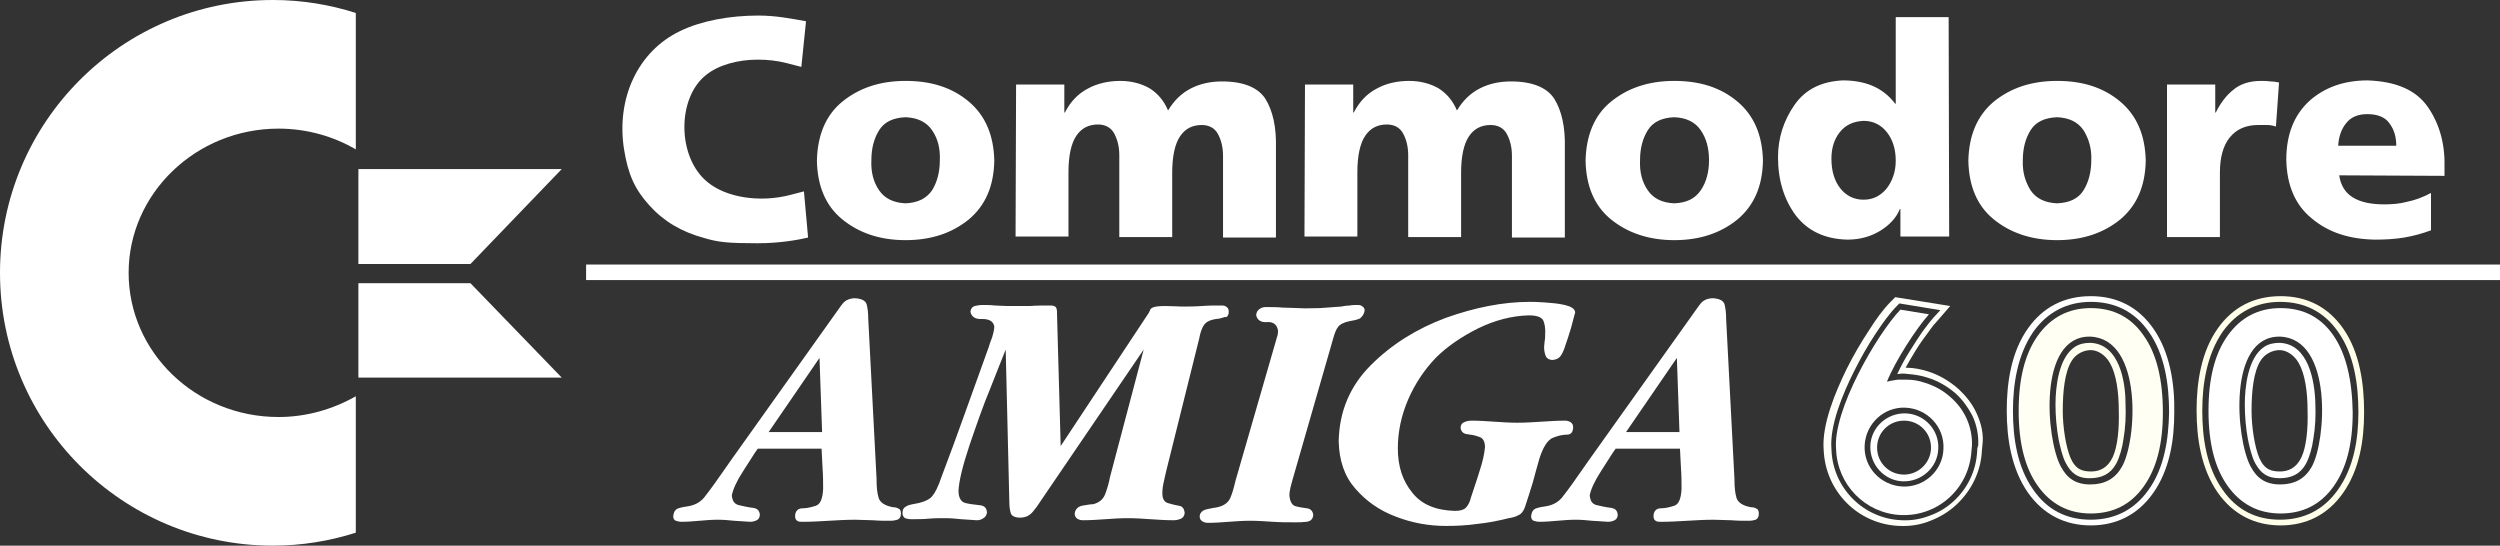 <?xml version="1.0" encoding="UTF-8" standalone="no"?>
<svg
   xmlns:dc="http://purl.org/dc/elements/1.1/"
   xmlns:cc="http://creativecommons.org/ns#"
   xmlns:rdf="http://www.w3.org/1999/02/22-rdf-syntax-ns#"
   xmlns:svg="http://www.w3.org/2000/svg"
   xmlns="http://www.w3.org/2000/svg"
   xmlns:sodipodi="http://sodipodi.sourceforge.net/DTD/sodipodi-0.dtd"
   xmlns:inkscape="http://www.inkscape.org/namespaces/inkscape"
   viewBox="-54.3 345.6 400 87.303"
   version="1.1"
   id="svg40"
   sodipodi:docname="system.svg"
   inkscape:version="0.92.4 5da689c313, 2019-01-14">
  <rect x="-54.3" y="345.6" width="400" height="87.303" fill="#333333" stroke="none"/>
  <defs
     id="defs44" />
  <sodipodi:namedview
     pagecolor="#ffffff"
     bordercolor="#666666"
     borderopacity="1"
     objecttolerance="10"
     gridtolerance="10"
     guidetolerance="10"
     inkscape:pageopacity="0"
     inkscape:pageshadow="2"
     inkscape:window-width="1394"
     inkscape:window-height="856"
     id="namedview42"
     showgrid="false"
     inkscape:zoom="1.4460334"
     inkscape:cx="236.15803"
     inkscape:cy="91.316425"
     inkscape:window-x="405"
     inkscape:window-y="97"
     inkscape:window-maximized="0"
     inkscape:current-layer="svg40" />
  <path
     fill="#025"
     d="M-10.649 345.6c-24.149 0-43.651 19.585-43.651 43.651 0 24.149 19.585 43.651 43.651 43.651 4.647 0 9.129-.747 13.278-2.075V409.002c-3.651 2.075-7.884 3.32-12.365 3.32-13.278 0-23.983-10.373-23.983-23.071 0-12.697 10.788-23.071 23.983-23.071 4.564 0 8.797 1.245 12.365 3.32v-21.826c-4.149-1.328-8.631-2.075-13.278-2.075zm13.693 27.054H35.576l-14.606 15.187H3.044"
     id="path2"
     style="fill:#ffffff;fill-opacity:1" />
  <path
     fill="red"
     d="M3.044 406.015H35.576l-14.606-15.104H3.044"
     id="path4"
     style="fill:#ffffff;fill-opacity:1" />
  <path
     fill="#025"
     d="M90.596 384.023c4.149 0 7.469-1.162 10.124-3.32 2.656-2.241 3.983-5.311 4.066-9.378-.083-4.066-1.411-7.22-4.066-9.461-2.656-2.241-5.975-3.32-10.124-3.32-4.149 0-7.469 1.162-10.124 3.32-2.656 2.158-3.983 5.394-4.066 9.461.083 4.066 1.411 7.22 4.066 9.378 2.656 2.158 5.975 3.32 10.124 3.32zm0-5.892c-1.909-.083-3.32-.747-4.232-2.075-.913-1.328-1.328-2.905-1.245-4.813 0-1.909.415-3.485 1.245-4.813.83-1.328 2.241-1.992 4.232-2.075 1.909.083 3.32.747 4.232 2.075.913 1.328 1.328 2.905 1.245 4.813 0 1.826-.415 3.485-1.245 4.813-.913 1.328-2.324 1.992-4.232 2.075zm17.593 5.311h8.465v-10.29c0-2.573.415-4.564 1.245-5.809.83-1.245 1.992-1.826 3.485-1.826 1.162 0 2.075.498 2.573 1.411.498.913.83 2.075.83 3.485v13.112h8.465v-10.29c0-2.573.415-4.564 1.245-5.809.83-1.245 1.992-1.826 3.485-1.826 1.162 0 2.075.498 2.573 1.411.498.913.83 2.075.83 3.485v13.112h8.465v-14.357c.083-3.32-.498-5.892-1.66-7.801-1.162-1.826-3.485-2.822-6.971-2.822-1.743 0-3.402.332-4.896 1.079-1.494.747-2.739 1.909-3.734 3.568-.664-1.577-1.66-2.739-2.988-3.568-1.328-.747-2.905-1.162-4.647-1.162-1.909 0-3.734.415-5.228 1.245-1.577.83-2.739 2.075-3.651 3.817h-.083v-4.481h-7.718l-.083 24.315zm46.224 0h8.465v-10.29c0-2.573.415-4.564 1.245-5.809.83-1.245 1.992-1.826 3.485-1.826 1.162 0 2.075.498 2.573 1.411.498.913.83 2.075.83 3.485v13.112h8.465v-10.29c0-2.573.415-4.564 1.245-5.809.83-1.245 1.992-1.826 3.485-1.826 1.162 0 2.075.498 2.573 1.411.498.913.83 2.075.83 3.485v13.112h8.465v-14.357c.083-3.32-.498-5.892-1.66-7.801-1.162-1.826-3.485-2.822-6.971-2.822-1.743 0-3.402.332-4.896 1.079-1.494.747-2.739 1.909-3.734 3.568-.664-1.577-1.66-2.739-2.988-3.568-1.328-.747-2.905-1.162-4.647-1.162-1.992 0-3.734.415-5.228 1.245-1.577.83-2.739 2.075-3.651 3.817h-.083v-4.481h-7.718l-.083 24.315zm59.17.581c4.149 0 7.469-1.162 10.124-3.32 2.656-2.241 3.983-5.311 4.066-9.378-.083-4.066-1.411-7.22-4.066-9.461-2.656-2.241-5.975-3.32-10.124-3.32s-7.469 1.162-10.124 3.32c-2.656 2.158-3.983 5.394-4.066 9.461.083 4.066 1.411 7.22 4.066 9.378 2.656 2.158 6.058 3.32 10.124 3.32zm0-5.892c-1.909-.083-3.32-.747-4.232-2.075-.913-1.328-1.328-2.905-1.245-4.813 0-1.909.415-3.485 1.245-4.813.83-1.328 2.241-1.992 4.232-2.075 1.909.083 3.32.747 4.232 2.075.913 1.328 1.328 2.905 1.328 4.813 0 1.826-.415 3.485-1.328 4.813-.913 1.328-2.241 1.992-4.232 2.075zm43.9-29.793h-8.465v13.859h-.083c-1.079-1.411-2.324-2.324-3.734-2.905-1.411-.581-2.988-.83-4.647-.83-3.402.166-5.975 1.411-7.718 3.9-1.743 2.49-2.656 5.311-2.656 8.382 0 3.734.996 6.805 2.822 9.295 1.909 2.49 4.647 3.817 8.299 3.9 1.992 0 3.734-.498 5.228-1.411 1.494-.913 2.573-2.075 3.154-3.485h.083v4.398h7.801l-.083-35.104zm-18.755 22.656c0-1.66.415-3.071 1.328-4.232.913-1.162 2.158-1.743 3.817-1.826 1.577 0 2.822.664 3.734 1.826.913 1.162 1.411 2.656 1.411 4.564 0 1.826-.581 3.32-1.494 4.481-.996 1.162-2.158 1.743-3.651 1.743-1.577 0-2.822-.664-3.734-1.826-.913-1.162-1.411-2.739-1.411-4.73zm36.1 13.029c4.149 0 7.469-1.162 10.124-3.32 2.656-2.241 3.983-5.311 4.066-9.378-.083-4.066-1.411-7.22-4.066-9.461-2.656-2.241-5.975-3.32-10.124-3.32s-7.469 1.162-10.124 3.32c-2.656 2.241-3.983 5.394-4.066 9.461.083 4.066 1.411 7.22 4.066 9.378s6.058 3.32 10.124 3.32zm0-5.892c-1.909-.083-3.32-.747-4.232-2.075-.83-1.328-1.328-2.905-1.245-4.813 0-1.909.415-3.485 1.245-4.813.83-1.328 2.241-1.992 4.232-2.075 1.909.083 3.32.747 4.232 2.075.83 1.328 1.328 2.905 1.245 4.813 0 1.826-.415 3.485-1.245 4.813-.83 1.328-2.241 1.992-4.232 2.075zm35.519-19.336c-.415-.083-.913-.166-1.411-.166-.498-.083-.996-.083-1.494-.083-1.826 0-3.32.498-4.398 1.411-1.162.913-2.075 2.158-2.822 3.651h-.083v-4.481h-7.718v24.398h8.465v-10.29c0-2.407.498-4.315 1.577-5.643 1.079-1.328 2.573-1.992 4.564-1.992h1.411c.498 0 .913.083 1.411.249l.498-7.054zm26.473 14.938v-1.577c.083-3.734-.913-6.971-2.739-9.544-1.909-2.656-5.062-3.983-9.544-4.149-3.9 0-6.971 1.162-9.378 3.32-2.407 2.241-3.651 5.311-3.651 9.378.083 4.066 1.411 7.22 4.066 9.378 2.656 2.241 5.975 3.32 10.124 3.402 1.577 0 3.154-.083 4.647-.332 1.494-.249 2.988-.664 4.315-1.162v-5.975c-1.245.664-2.573 1.162-3.817 1.411-1.245.332-2.49.415-3.651.415-2.075 0-3.734-.332-4.979-1.079-1.245-.747-1.992-1.909-2.241-3.568l16.846.083zm-17.012-4.813c.083-1.411.498-2.656 1.245-3.568.747-.996 1.909-1.494 3.402-1.494 1.66 0 2.905.498 3.568 1.494.747.996 1.079 2.158 1.079 3.568h-9.295zM58.397 383.691c-3.651-.996-6.473-2.656-8.797-5.228-2.324-2.573-3.402-4.896-4.066-9.046-1.245-8.133 2.241-15.602 8.963-18.838 3.402-1.66 7.967-2.49 12.531-2.49 2.822 0 5.311.498 7.635.913l-.747 7.303s-.581-.166-2.241-.581c-1.577-.415-3.154-.581-4.73-.581-3.154 0-6.224.83-8.216 2.407-4.73 3.651-4.73 13.195.166 17.178 2.988 2.49 8.382 3.32 13.195 2.075l2.241-.581.664 7.386c-1.411.332-4.398.913-8.05.913-4.813 0-6.307-.166-8.548-.83zm-18.921 4.232H345.7v2.49H39.476z"
     id="path6"
     style="fill:#ffffff;fill-opacity:1" />
  <path
     fill="red"
     d="M89.849 427.841c0-.415-.083-.747-.332-.83-.249-.166-.498-.249-.913-.249-1.328-.249-2.075-.747-2.324-1.494-.249-.83-.332-1.826-.332-3.071l-1.328-25.56c0-.913-.083-1.66-.249-2.324-.166-.581-.747-.913-1.826-.996-.913 0-1.577.332-1.992.83-.415.498-.83 1.162-1.328 1.826l-16.432 23.071-2.739 3.9c-.581.83-1.162 1.577-1.743 2.324-.664.747-1.494 1.162-2.49 1.328-.581.083-1.079.166-1.577.332-.498.166-.747.581-.83 1.245 0 .415.166.664.415.747.249.083.581.166.913.166.913 0 1.909-.083 2.905-.166.996-.083 1.909-.166 2.905-.166.913 0 1.743.083 2.573.166.83.083 1.743.083 2.573.166.415 0 .747-.083 1.079-.249.332-.166.498-.498.498-.913-.083-.664-.415-.996-1.162-1.079-.747-.083-1.411-.249-2.158-.415-.747-.166-1.079-.664-1.162-1.577.166-.913.747-2.241 1.826-3.9 1.079-1.66 1.826-2.905 2.324-3.568h10.207c.083 1.079.083 2.158.166 3.237.083 1.079.083 2.158.083 3.237-.083 1.494-.415 2.407-1.162 2.656-.747.249-1.494.415-2.158.415-.747 0-1.162.498-1.162 1.245 0 .332.083.581.332.747.249.166.498.166.83.166 1.411 0 2.822-.083 4.232-.166 1.411-.083 2.822-.166 4.232-.166.913 0 1.909.083 2.822.083.913.083 1.909.083 2.822.083.415 0 .83-.083 1.079-.166.415-.166.581-.498.581-.913zm-12.614-13.112h-8.548l8.133-11.867.415 11.867zm86.805-19.419c0-.332-.083-.498-.332-.664-.166-.166-.415-.249-.747-.249-.498 0-.913 0-1.328.083-.415 0-.913.083-1.328.166-1.162.083-2.241.166-3.402.249-1.162 0-2.324.083-3.485 0-.83 0-1.66-.083-2.573-.083-.83-.083-1.66-.083-2.573-.083-.415 0-.747.083-1.079.332-.332.249-.498.581-.498.996.166.747.747 1.162 1.743 1.079.996-.083 1.577.415 1.743 1.328 0 .249 0 .498-.083.83-.083.249-.166.498-.249.83l-6.473 22.407c-.249 1.079-.498 1.992-.83 2.739-.332.747-.996 1.245-2.075 1.494-.498.083-1.079.166-1.743.332-.664.166-1.079.581-1.079 1.162 0 .332.166.581.415.747.249.166.581.249.913.249 1.079 0 2.241-.083 3.32-.166 1.162-.083 2.241-.166 3.402-.166 1.245 0 2.407.083 3.651.166 1.245.083 2.407.083 3.651.083.498 0 1.079 0 1.743-.083.664-.083.996-.415 1.079-1.079-.083-.664-.415-.996-.996-1.079-.581-.083-1.245-.166-1.826-.332-.581-.166-.913-.747-.996-1.743 0-.415.083-.83.166-1.245.083-.415.249-.83.332-1.245l6.473-22.49c.249-.913.498-1.577.83-1.992.332-.415.996-.747 1.909-.913.498-.083.996-.166 1.577-.415.415-.332.664-.747.747-1.245zm33.693.249c-.083-.581-.664-.913-1.66-1.162-1.079-.249-2.158-.332-3.32-.415-1.162-.083-1.909-.083-2.324-.083-4.315 0-8.797.913-13.444 2.573-4.647 1.743-8.631 4.232-11.95 7.552-3.32 3.32-5.062 7.386-5.145 12.199.083 3.071.913 5.56 2.656 7.552 1.743 1.992 3.817 3.485 6.473 4.481 2.573.996 5.228 1.494 8.05 1.494 1.66 0 3.32-.083 5.062-.332 1.66-.166 3.32-.498 4.979-.913.581-.083 1.162-.249 1.577-.498.415-.166.747-.581.996-1.245.415-1.245.83-2.573 1.245-3.9.332-1.328.747-2.656 1.079-3.9.581-1.826 1.328-2.988 2.158-3.32.83-.332 1.577-.498 2.241-.498.664 0 .996-.415.996-1.245 0-.332-.166-.581-.415-.747-.249-.166-.581-.249-.83-.249-1.245 0-2.573.083-3.817.166-1.328.083-2.573.166-3.9.166-1.245 0-2.49-.083-3.651-.166-1.245-.083-2.49-.166-3.651-.166-.415 0-.83.083-1.162.249-.415.166-.581.498-.581.913.083.581.415.913.996.996.664.083 1.245.166 1.909.415.664.166.996.747.996 1.66-.083.996-.332 2.241-.913 3.983-.498 1.66-.996 2.988-1.328 4.066-.166.747-.498 1.328-.83 1.66-.332.332-.913.498-1.743.498-2.988-.083-5.311-.996-6.805-2.905-1.577-1.909-2.324-4.232-2.324-7.137 0-2.656.581-5.311 1.66-7.801 1.079-2.49 2.573-4.73 4.398-6.639 1.826-1.826 4.149-3.402 6.805-4.73 2.739-1.328 5.394-1.992 8.05-2.075 1.245 0 1.992.249 2.324.747.249.498.415 1.328.332 2.49 0 .332 0 .581-.083.913 0 .332-.083.581-.083.913 0 .498.083.996.249 1.411.166.415.581.664 1.162.664.664-.083 1.079-.332 1.411-.913.332-.581.498-1.162.664-1.66.166-.415.415-1.245.83-2.573.332-1.328.581-2.158.664-2.49zm29.378 32.282c0-.415-.083-.747-.332-.83-.249-.166-.498-.249-.913-.249-1.328-.249-2.075-.747-2.324-1.494-.249-.83-.332-1.826-.332-3.071l-1.328-25.56c0-.913-.083-1.66-.249-2.324-.166-.581-.747-.913-1.826-.996-.913 0-1.577.332-1.992.83-.415.498-.83 1.162-1.328 1.826l-16.432 23.071-2.739 3.9c-.581.83-1.162 1.577-1.743 2.324-.664.747-1.494 1.162-2.49 1.328-.581.083-1.079.166-1.577.332-.498.166-.747.581-.83 1.245 0 .415.166.664.415.747.249.083.581.166.913.166.913 0 1.909-.083 2.905-.166.996-.083 1.909-.166 2.905-.166.913 0 1.743.083 2.573.166.913.083 1.743.083 2.573.166.415 0 .747-.083 1.079-.249.332-.166.498-.498.498-.913-.083-.664-.415-.996-1.162-1.079-.747-.083-1.411-.249-2.158-.415-.747-.166-1.079-.664-1.162-1.577.166-.913.747-2.241 1.826-3.9 1.079-1.66 1.826-2.905 2.324-3.568h10.29c.083 1.079.083 2.158.166 3.237.083 1.079.083 2.158.083 3.237-.083 1.494-.415 2.407-1.162 2.656-.747.249-1.494.415-2.158.415-.747 0-1.162.498-1.162 1.245 0 .332.083.581.332.747.249.166.498.166.83.166 1.411 0 2.822-.083 4.232-.166 1.411-.083 2.822-.166 4.232-.166.913 0 1.909.083 2.822.083.913.083 1.909.083 2.822.083.415 0 .83-.083 1.079-.166.332-.166.498-.498.498-.913zm-12.697-13.112h-8.548l8.133-11.867.415 11.867zm-72.116-19.253c0-.332-.083-.581-.332-.747-.166-.166-.415-.249-.747-.249-1.079 0-2.158 0-3.237.083s-2.158.083-3.237.083c-.581 0-1.411-.083-2.573-.083-1.162 0-1.909.083-2.324.415-.083.083-.166.249-.166.332-.083.166-.166.249-.166.332l-14.108 21.328-.581-20.996c0-.415 0-.747-.083-.996-.083-.332-.332-.415-.747-.498-1.162 0-2.407 0-3.568.083h-3.568c-.664 0-1.328-.083-1.992-.083-.664-.083-1.328-.083-1.992-.083-.415 0-.83.083-1.245.166-.415.166-.581.415-.664.913.166.83.83 1.245 1.909 1.162 1.162 0 1.743.415 1.909 1.162 0 .581-.166 1.162-.332 1.743-.249.581-.415 1.162-.581 1.66-1.245 3.485-2.49 6.888-3.734 10.373-1.245 3.485-2.49 6.888-3.817 10.373-.498 1.494-.996 2.49-1.494 3.071-.498.581-1.494.996-3.071 1.245-.415.083-.83.166-1.162.415-.332.166-.498.498-.498.996 0 .415.166.664.415.83.249.083.581.166.996.166.913 0 1.826 0 2.739-.083.913-.083 1.826-.083 2.739-.083.83 0 1.66.083 2.49.166.83.083 1.66.083 2.49.166.415 0 .747-.083 1.079-.332.332-.166.498-.498.581-.913-.083-.747-.415-1.079-1.162-1.162-.747-.083-1.494-.166-2.241-.332-.747-.166-1.162-.83-1.162-1.992.083-1.577.664-3.983 1.743-7.22 1.079-3.154 2.158-6.307 3.402-9.295 1.162-2.988 1.992-4.979 2.407-6.058l.581 24.398c0 .747.083 1.328.249 1.826.166.415.664.664 1.494.664.83 0 1.494-.332 1.992-.913.498-.581.913-1.162 1.328-1.826l16.432-24.149-5.394 20.415c-.166.913-.415 1.743-.747 2.656-.332.913-.996 1.411-1.909 1.66-.581 0-1.162.166-1.826.249-.664.166-1.079.581-1.162 1.245 0 .415.166.664.415.83.249.166.581.249.913.249 1.162 0 2.407-.083 3.568-.166 1.162-.083 2.407-.166 3.568-.166 1.245 0 2.49.083 3.651.166 1.245.083 2.49.166 3.651.166.498 0 .83-.083 1.245-.249.332-.166.581-.498.581-.996-.083-.581-.332-.996-.913-1.079-.581-.083-1.162-.249-1.743-.415-.581-.166-.913-.664-.913-1.577 0-.581.083-1.245.249-1.909.166-.664.249-1.245.415-1.826l5.228-20.996c.166-.913.415-1.66.747-2.158.332-.498.913-.83 1.909-.996.498 0 .996-.166 1.494-.332.249.166.581-.249.581-.83z"
     id="path8"
     style="fill:#ffffff;fill-opacity:1" />
  <path
     fill="none"
     d="M310.43 399.542c-8.465-.249-7.054 16.349-4.73 20.747.996 1.909 2.407 2.905 4.73 2.905s3.983-.913 5.062-2.822c2.407-4.232 3.485-20.581-5.062-20.83zm5.477 16.432c-.166 1.162-.581 2.822-1.162 3.9-.913 1.66-2.324 2.324-4.232 2.324-1.909 0-2.988-.747-3.9-2.407-.581-1.079-.913-2.656-1.162-3.817-.332-1.826-.498-3.734-.498-5.56 0-2.822.498-7.469 3.071-9.212.747-.498 1.577-.664 2.49-.664 4.647.083 5.643 6.141 5.809 9.793 0 1.826-.166 3.734-.415 5.643z"
     id="path10" />
  <path
     fill="none"
     d="M319.808 398.795c-2.241-3.237-5.394-4.813-9.295-4.813-3.9 0-6.971 1.577-9.212 4.813-2.573 3.568-3.237 8.216-3.237 12.614 0 4.315.747 8.963 3.237 12.614 2.241 3.154 5.394 4.813 9.212 4.813 3.9 0 6.971-1.577 9.212-4.73 2.573-3.568 3.237-8.133 3.237-12.365.083-4.481-.581-9.295-3.154-12.946zm-.83 24.647c-2.075 2.905-4.896 4.315-8.465 4.315-3.568 0-6.39-1.494-8.465-4.398-2.075-2.905-3.071-6.971-3.071-12.033 0-5.062.996-9.129 3.071-12.033 2.075-2.905 4.896-4.398 8.465-4.398 3.651 0 6.473 1.494 8.465 4.398 1.992 2.905 2.988 7.054 2.988 12.282.083 5.062-.913 9.046-2.988 11.867z"
     id="path12" />
  <path
     fill="#025"
     d="M320.638 398.214c-2.407-3.485-5.809-5.228-10.041-5.228-4.232 0-7.635 1.743-10.041 5.145-2.656 3.734-3.402 8.631-3.402 13.112 0 4.564.747 9.378 3.402 13.195 2.407 3.402 5.809 5.228 10.041 5.228 4.149 0 7.552-1.743 9.959-5.145 2.656-3.734 3.402-8.465 3.402-12.946s-.664-9.544-3.32-13.361zm-.913 25.809c-2.241 3.154-5.394 4.73-9.212 4.73-3.9 0-6.971-1.577-9.212-4.813-2.573-3.651-3.237-8.299-3.237-12.614 0-4.315.747-8.963 3.237-12.614 2.241-3.154 5.394-4.813 9.212-4.813 3.9 0 7.054 1.577 9.295 4.813 2.573 3.651 3.237 8.465 3.237 12.863 0 4.315-.747 8.88-3.32 12.448z"
     id="path14"
     style="fill:#ffffe9;fill-opacity:1" />
  <path
     fill="#025"
     d="M310.43 400.455c-.913 0-1.743.166-2.49.664-2.573 1.743-3.071 6.39-3.071 9.212 0 1.826.166 3.734.498 5.56.249 1.162.581 2.739 1.162 3.817.913 1.66 1.992 2.407 3.9 2.407s3.32-.664 4.232-2.324c.581-1.079.996-2.656 1.162-3.9.332-1.909.415-3.817.332-5.726-.083-3.568-1.079-9.544-5.726-9.71zm3.485 18.34c-.83 1.743-2.158 2.241-3.402 2.241-1.328 0-2.49-.249-3.32-2.158-.747-1.743-1.245-4.979-1.245-7.552 0-3.154.332-6.224 1.411-7.967.747-1.245 2.075-1.743 3.071-1.743 1.079 0 2.324.747 3.071 2.075.996 1.743 1.411 4.564 1.411 7.635.083 2.739-.166 5.726-.996 7.469z"
     id="path16"
     style="fill:#ffffff;fill-opacity:1" />
  <path
     fill="#025"
     d="M319.061 399.293c-1.992-2.905-4.813-4.398-8.465-4.398-3.568 0-6.39 1.494-8.465 4.398-2.075 2.905-3.071 6.888-3.071 12.033 0 5.145.996 9.129 3.071 12.033 2.075 2.905 4.896 4.398 8.465 4.398 3.568 0 6.39-1.411 8.465-4.315 2.075-2.905 3.071-6.805 3.071-11.867-.083-5.228-1.079-9.378-3.071-12.282zm-3.485 20.996c-1.079 1.909-2.739 2.822-5.062 2.822s-3.734-.996-4.73-2.905c-2.324-4.315-3.734-20.913 4.73-20.747 8.465.332 7.386 16.68 5.062 20.83z"
     id="path18"
     style="fill:#ffffff;fill-opacity:1" />
  <path
     fill="none"
     d="M280.14 399.542c-8.465-.249-7.054 16.349-4.73 20.747.996 1.909 2.407 2.905 4.73 2.905 2.324 0 3.983-.913 5.062-2.822 2.407-4.232 3.402-20.581-5.062-20.83zm5.394 16.432c-.166 1.162-.581 2.822-1.162 3.9-.913 1.66-2.324 2.324-4.232 2.324h-.332c-1.66-.083-2.656-.83-3.485-2.407-.581-1.079-.913-2.656-1.162-3.817-.332-1.826-.498-3.734-.498-5.56 0-2.822.498-7.469 3.071-9.212.747-.498 1.577-.664 2.49-.664 4.647.166 5.643 6.141 5.809 9.793 0 1.826-.166 3.734-.498 5.643z"
     id="path20" />
  <path
     fill="none"
     d="M289.517 398.795c-2.241-3.237-5.394-4.813-9.295-4.813-3.9 0-6.971 1.577-9.212 4.813-2.573 3.568-3.237 8.216-3.237 12.614 0 4.315.747 8.963 3.237 12.614 2.241 3.154 5.394 4.813 9.212 4.813 3.9 0 6.971-1.577 9.212-4.73 2.573-3.568 3.237-8.133 3.237-12.365 0-4.481-.664-9.295-3.154-12.946zm-.83 24.647c-2.075 2.905-4.896 4.315-8.465 4.315-3.568 0-6.39-1.494-8.465-4.398-2.075-2.905-3.071-6.971-3.071-12.033 0-5.062.996-9.129 3.071-12.033 2.075-2.905 4.896-4.398 8.465-4.398 3.651 0 6.473 1.494 8.465 4.398 1.992 2.905 2.988 7.054 2.988 12.282.083 5.062-.996 9.046-2.988 11.867z"
     id="path22" />
  <path
     fill="#025"
     d="M280.14 400.455c-.913 0-1.743.166-2.49.664-2.573 1.743-3.071 6.39-3.071 9.212 0 1.826.166 3.734.498 5.56.249 1.162.581 2.739 1.162 3.817.83 1.577 1.826 2.324 3.485 2.407h.332c1.909 0 3.32-.664 4.232-2.324.581-1.079.996-2.656 1.162-3.9.332-1.909.415-3.817.332-5.726 0-3.568-.996-9.544-5.643-9.71zm3.568 18.34c-.83 1.743-2.158 2.241-3.402 2.241-1.328 0-2.49-.249-3.32-2.158-.747-1.743-1.245-4.979-1.245-7.552 0-3.154.332-6.224 1.411-7.967.747-1.245 2.075-1.743 3.071-1.743 1.079 0 2.324.747 3.071 2.075.996 1.743 1.411 4.564 1.411 7.635.083 2.739-.166 5.726-.996 7.469z"
     id="path24"
     style="fill:#fffff0;fill-opacity:1" />
  <path
     fill="#025"
     d="M290.264 398.214c-2.407-3.485-5.809-5.228-10.041-5.228-4.232 0-7.635 1.743-10.041 5.145-2.656 3.734-3.402 8.631-3.402 13.112 0 4.564.747 9.378 3.402 13.195 2.407 3.402 5.809 5.228 10.041 5.228 4.149 0 7.552-1.743 9.959-5.145 2.656-3.734 3.402-8.465 3.402-12.946.083-4.481-.664-9.544-3.32-13.361zm-.83 25.809c-2.241 3.154-5.394 4.73-9.212 4.73-3.9 0-6.971-1.577-9.212-4.813-2.573-3.651-3.237-8.299-3.237-12.614 0-4.315.747-8.963 3.237-12.614 2.241-3.154 5.394-4.813 9.212-4.813 3.9 0 7.054 1.577 9.295 4.813 2.573 3.651 3.237 8.465 3.237 12.863-.083 4.315-.747 8.88-3.32 12.448z"
     id="path26"
     style="fill:#ffffff;fill-opacity:1" />
  <path
     fill="#025"
     d="M288.688 399.293c-1.992-2.905-4.813-4.398-8.465-4.398-3.568 0-6.39 1.494-8.465 4.398-2.075 2.905-3.071 6.888-3.071 12.033 0 5.145.996 9.129 3.071 12.033 2.075 2.905 4.896 4.398 8.465 4.398 3.568 0 6.39-1.411 8.465-4.315 2.075-2.905 3.071-6.805 3.071-11.867 0-5.228-.996-9.378-3.071-12.282zm-3.485 20.996c-1.079 1.909-2.739 2.822-5.062 2.822-2.324 0-3.734-.996-4.73-2.905-2.324-4.315-3.734-20.913 4.73-20.747 8.465.332 7.469 16.68 5.062 20.83z"
     id="path28"
     style="fill:#fffff4;fill-opacity:1" />
  <path
     fill="none"
     d="M250.679 410.828c-3.485-.166-6.39 2.573-6.556 6.058-.166 3.485 2.573 6.39 6.058 6.556 3.485.166 6.39-2.573 6.556-6.058.083-3.485-2.573-6.39-6.058-6.556zm-.498 11.784c-2.988-.083-5.311-2.656-5.228-5.643.083-2.988 2.656-5.311 5.643-5.228 2.988.083 5.311 2.656 5.228 5.643-.083 2.988-2.656 5.311-5.643 5.228z"
     id="path30" />
  <path
     fill="none"
     d="M258.48 408.588c-1.328-1.162-2.905-2.075-4.564-2.573-.996-.332-2.075-.498-3.154-.581h-1.66c.581-1.245 1.328-2.49 1.992-3.651.664-1.079 1.328-2.075 1.992-3.071.581-.83 1.162-1.577 1.826-2.324l1.079-1.162-6.556-1.079-.332.332c-1.245 1.328-2.407 2.905-3.402 4.398-1.328 1.992-2.49 4.066-3.568 6.224-1.66 3.32-3.9 8.631-3.568 12.365.166 6.141 5.062 11.12 11.203 11.369 1.577.083 3.154-.166 4.564-.747 1.411-.498 2.739-1.328 3.817-2.324 2.241-2.075 3.568-4.896 3.734-7.967 0-.332.083-.581.083-.913.083-1.743-.249-3.402-.996-4.896-.498-1.245-1.411-2.407-2.49-3.402zm2.656 9.129c-.332 5.892-5.311 10.539-11.286 10.29-5.726-.249-10.29-4.896-10.373-10.539-.581-6.141 6.556-18.506 10.29-22.324l4.564.747c-2.075 2.324-5.311 7.552-6.722 10.788.581-.166 1.162-.249 1.743-.332.498-.083.913-.083 1.411 0 .996.083 1.992.249 2.905.498 1.577.498 3.071 1.328 4.232 2.407 2.158 1.909 3.402 4.647 3.32 7.635 0 .332 0 .581-.083.83z"
     id="path32" />
  <path
     fill="#025"
     d="M261.883 411.575c-.664-1.411-1.66-2.656-2.822-3.734-1.411-1.245-3.071-2.241-4.896-2.822-1.079-.332-2.241-.581-3.402-.581h-.166c.415-.747.83-1.494 1.245-2.158.581-.996 1.245-1.992 1.992-2.988.581-.747 1.079-1.577 1.743-2.241l2.158-2.49-8.797-1.411-.664.664c-1.328 1.328-2.49 2.988-3.485 4.564-1.328 1.992-2.573 4.149-3.651 6.307-1.743 3.568-3.983 8.88-3.651 12.863.249 6.639 5.477 11.95 12.116 12.199 1.66.083 3.402-.166 4.979-.83 1.494-.581 2.905-1.411 4.149-2.573 2.407-2.241 3.9-5.311 4.066-8.548 0-.332.083-.664.083-.913.249-1.743-.166-3.568-.996-5.311zm.166 6.224c-.166 3.071-1.494 5.892-3.734 7.967-1.079.996-2.407 1.826-3.817 2.324-1.494.581-2.988.83-4.564.747-6.141-.249-11.037-5.228-11.203-11.369-.332-3.817 1.909-9.046 3.568-12.365 1.079-2.158 2.241-4.232 3.568-6.224.996-1.494 2.158-3.154 3.402-4.398l.332-.332 6.556 1.079-1.079 1.162c-.664.747-1.245 1.577-1.826 2.324-.664.996-1.328 1.992-1.992 3.071-.747 1.162-1.411 2.407-1.992 3.651h.166c.498-.083.996-.083 1.494 0 1.079.083 2.158.249 3.154.581 1.66.498 3.237 1.411 4.564 2.573 1.079.996 1.909 2.158 2.573 3.402.747 1.494 1.079 3.237.996 4.896-.166.332-.166.664-.166.913z"
     id="path34"
     style="fill:#fffffa;fill-opacity:1" />
  <path
     fill="#025"
     d="M253.667 406.845c-.913-.332-1.909-.498-2.905-.498h-1.411c-.581.083-1.162.166-1.743.332 1.328-3.32 4.647-8.465 6.722-10.788l-4.564-.747c-3.734 3.9-10.871 16.183-10.29 22.324.166 5.643 4.647 10.29 10.373 10.539 5.975.249 10.954-4.315 11.286-10.29 0-.249.083-.581.083-.83.083-2.988-1.162-5.726-3.32-7.635-1.162-1.079-2.573-1.909-4.232-2.407zm-3.568 16.598c-3.485-.166-6.224-3.071-6.058-6.556.166-3.485 3.071-6.224 6.556-6.058 3.485.166 6.224 3.071 6.058 6.556-.083 3.485-3.071 6.224-6.556 6.058z"
     id="path36"
     style="fill:#ffffff;fill-opacity:1" />
  <path
     fill="#025"
     d="M250.596 411.741c-2.988-.083-5.56 2.241-5.643 5.228-.083 2.988 2.241 5.56 5.228 5.643 2.988.083 5.56-2.241 5.643-5.228.166-2.988-2.241-5.56-5.228-5.643zm-.249 9.793c-2.407 0-4.315-1.909-4.315-4.315 0-2.407 1.909-4.315 4.315-4.315 2.407 0 4.315 1.909 4.315 4.315 0 2.407-1.992 4.315-4.315 4.315z"
     id="path38"
     style="fill:#ffffff;fill-opacity:1" />
</svg>
